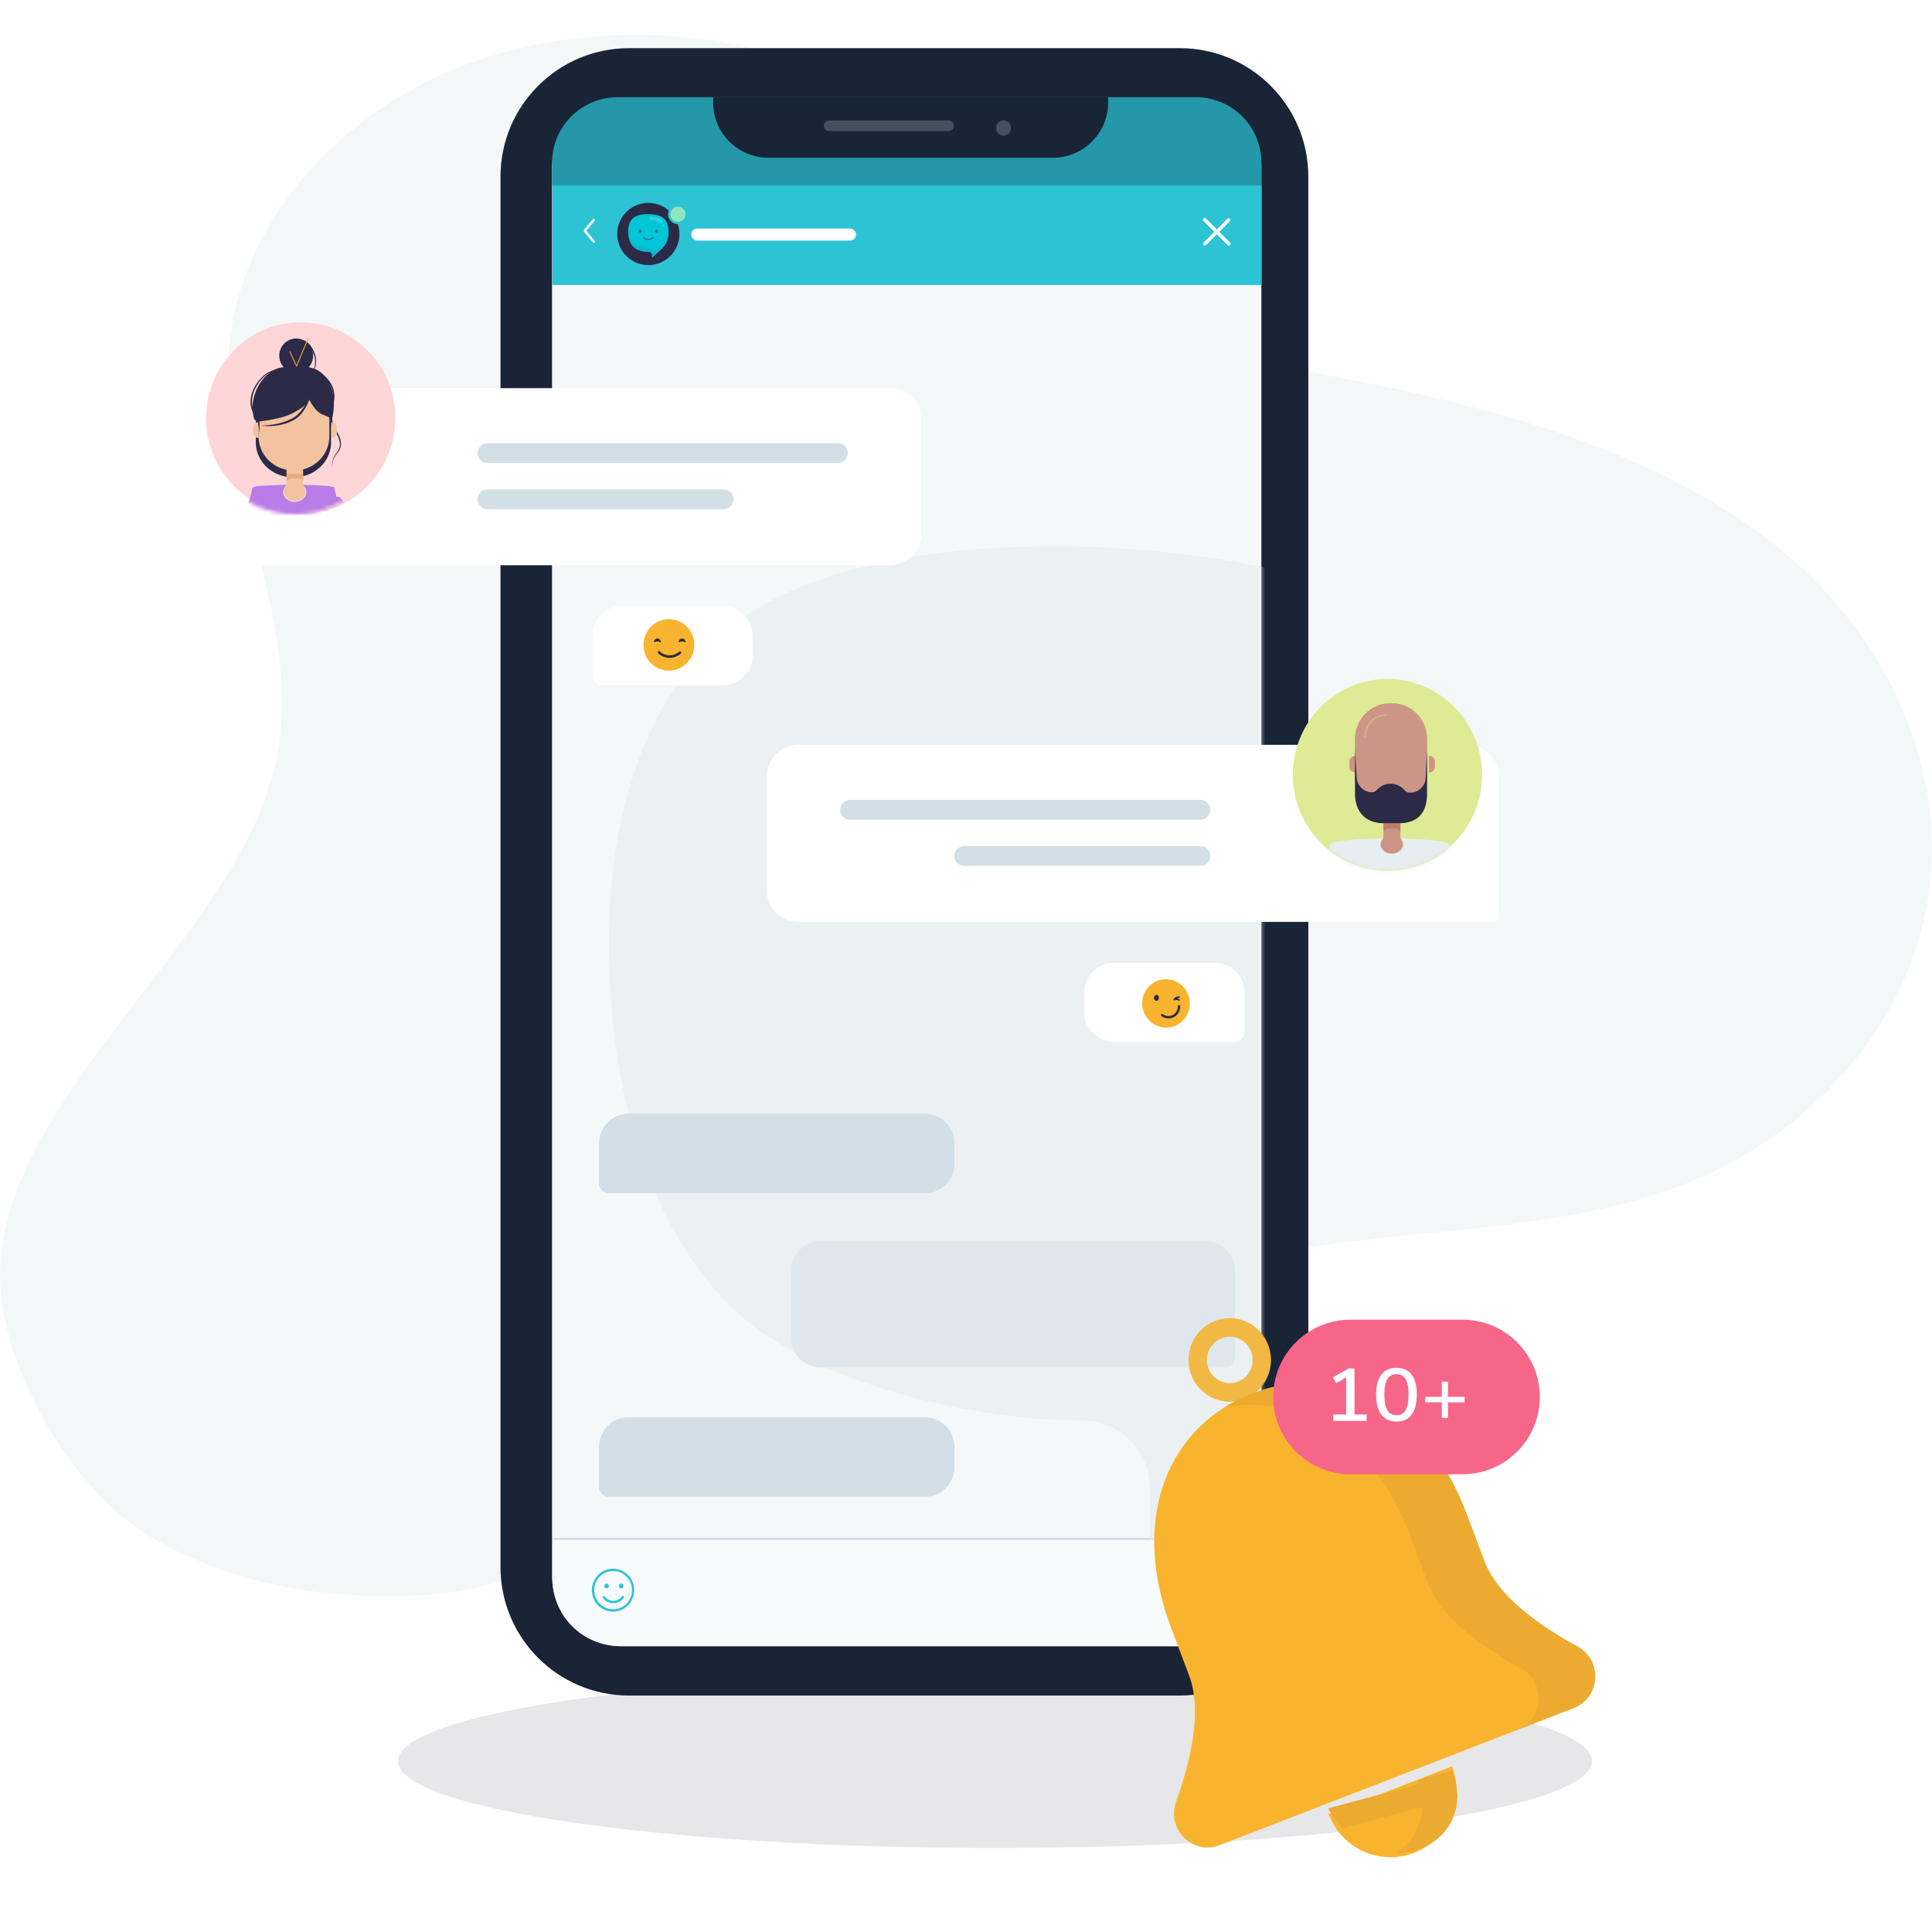 <svg width="500" height="500" fill="none" xmlns="http://www.w3.org/2000/svg"><path d="M462.021 143.172c-26.234-22.053-62.043-34.029-97.827-41.902a741.437 741.437 0 0 0-19.773-4.014c-23.23-4.369-44.65-13.966-62.017-27.787l-.338-.243c-18.709-14.974-34.719-32.706-56.308-44.813-15.318-8.468-32.839-13.626-51.037-15.025-18.199-1.4-36.524 1.003-53.381 6.997-33.422 12.439-58.281 40.58-61.81 71.432-4.256 36.963 20.058 73.858 11.65 110.269C60.802 243.076.627 283.677.004 329.527c-.285 22.605 17.308 55.421 39.183 68.366 21.875 12.946 49.796 17.246 76.16 14.357 40.22-4.41 75.251-44.107 111.839-59.082 39.304-16.136 81.325-26.969 124.554-32.11 29.27-3.462 59.682-4.411 86.331-15.438 33.734-13.938 57.217-43.776 61.265-75.49 4.048-31.713-10.639-64.573-37.314-86.958Z" fill="#B9CBD3" style="mix-blend-mode:luminosity" opacity=".16"/><g opacity=".1" filter="url(#message-notification__a)"><path d="M412 455.77c0 12.426-69.172 22.5-154.5 22.5S103 468.196 103 455.77c0-12.427 69.172-22.5 154.5-22.5S412 443.343 412 455.77Z" fill="#0A0F1A"/></g><path d="M129.529 45.728c0-18.369 14.892-33.26 33.261-33.26h142.544c18.37 0 33.261 14.891 33.261 33.26v359.819c0 18.37-14.891 33.261-33.261 33.261H162.79c-18.369 0-33.261-14.891-33.261-33.261V45.728Z" fill="#1A2437"/><path d="M142.866 43.43c0-10.02 8.123-18.142 18.142-18.142h147.293c10.019 0 18.142 8.122 18.142 18.142v364.492c0 10.019-8.123 18.142-18.142 18.142H161.008c-10.019 0-18.142-8.123-18.142-18.142V43.43Z" fill="#F5F8F9"/><path d="M332 408.667c0 9.573-7.825 17.333-17.479 17.333H160.479c-9.654 0-17.479-7.76-17.479-17.333V398h189v10.667Z" fill="#F8FBFB"/><path fill-rule="evenodd" clip-rule="evenodd" d="M326.636 398.566H143V398h183.636v.566Z" fill="#D2DFE6"/><path fill-rule="evenodd" clip-rule="evenodd" d="M158.659 405.981a5.422 5.422 0 0 0-3.042.936 5.528 5.528 0 0 0-2.017 2.492 5.622 5.622 0 0 0-.312 3.208 5.57 5.57 0 0 0 1.499 2.842 5.458 5.458 0 0 0 2.804 1.52 5.41 5.41 0 0 0 3.164-.316 5.493 5.493 0 0 0 2.458-2.045 5.606 5.606 0 0 0 .923-3.085 5.59 5.59 0 0 0-1.604-3.925 5.437 5.437 0 0 0-3.873-1.627Zm0 10.494a4.828 4.828 0 0 1-3.423-1.444 4.796 4.796 0 0 1-.883-1.207 5.01 5.01 0 0 1-.49-3.119 4.973 4.973 0 0 1 1.47-2.784 4.85 4.85 0 0 1 2.832-1.315 4.822 4.822 0 0 1 3.04.688 4.923 4.923 0 0 1 2.01 2.411 5.007 5.007 0 0 1 .163 3.153 4.954 4.954 0 0 1-1.752 2.611 4.846 4.846 0 0 1-2.953 1.006h-.014Z" fill="#2CC3D5"/><path fill-rule="evenodd" clip-rule="evenodd" d="M156.974 411.059a.598.598 0 0 0 .592-.717.603.603 0 0 0-.466-.478.586.586 0 0 0-.614.255.605.605 0 0 0 .071.761c.11.113.26.177.417.179Zm3.782 0a.597.597 0 0 0 .551-.373.612.612 0 0 0-.129-.658.598.598 0 0 0-.65-.131.605.605 0 0 0 .228 1.162Zm-2.334 3.222a2.838 2.838 0 0 1-2.054-1.284l-.493.326c.273.426.636.786 1.062 1.055.426.269.905.439 1.403.499.127.007.255.007.383 0 .57 0 1.13-.144 1.631-.419a3.436 3.436 0 0 0 1.237-1.156l-.499-.326a2.848 2.848 0 0 1-1.153 1.035 2.79 2.79 0 0 1-1.517.27Z" fill="#2CC3D5"/><g opacity=".7"><mask id="message-notification__b" style="mask-type:alpha" maskUnits="userSpaceOnUse" x="142" y="25" width="185" height="402"><path d="M142.867 43.43c0-10.02 8.123-18.142 18.142-18.142h147.293c10.019 0 18.142 8.122 18.142 18.142v364.492c0 10.019-8.123 18.142-18.142 18.142H161.009c-10.019 0-18.142-8.123-18.142-18.142V43.43Z" fill="#F5F8F9"/></mask><g mask="url(#message-notification__b)"><path d="M326.821 146.755a271.227 271.227 0 0 0-54.303-5.387c-32.729 0-60.06 5.841-77.153 16.479-34.566 21.616-38.464 67.007-37.702 92.146.784 26.003 6.72 62.212 30.265 86.987 18.885 19.888 61.539 30.617 92.162 30.662a17.157 17.157 0 0 1 6.67 1.295 17.339 17.339 0 0 1 5.67 3.792 17.64 17.64 0 0 1 3.803 5.709 17.82 17.82 0 0 1 1.353 6.752v11.887c0 .393.111.777.32 1.107.21.33.508.592.86.755a1.988 1.988 0 0 0 2.158-.316c9.88-8.728 20.364-18.184 30.714-27.889 2.531-2.273 5.13-4.796 7.728-7.206 12.411-11.365 25.248-23.343 34.141-36.163 10.395-14.956 17.138-33.594 20.162-55.392a191.892 191.892 0 0 0-2.24-61.62c-6.609-33.618-29.548-56.188-64.608-63.598Z" fill="#E7EEF1"/></g></g><path d="M142.881 42.137c0-9.379 7.603-16.982 16.982-16.982h149.613c9.379 0 16.982 7.603 16.982 16.982v5.879H142.881v-5.879Z" fill="#2498A8"/><path d="M184.562 25.155h102.227v1.374c0 7.894-6.399 14.294-14.293 14.294h-73.641c-7.894 0-14.293-6.4-14.293-14.294v-1.374Z" fill="#1A2437"/><path d="M326.5 48H143v25.754h183.5V48Z" fill="#2CC3D5"/><path d="m315.543 59.997 2.788-2.795a.446.446 0 0 0-.631-.626l-2.79 2.788-2.79-2.788a.444.444 0 0 0-.664-.039.444.444 0 0 0 .033.665l2.788 2.79-2.788 2.795a.442.442 0 0 0-.096.486.449.449 0 0 0 .583.243.438.438 0 0 0 .144-.098l2.79-2.79 2.79 2.79a.438.438 0 0 0 .562.056.445.445 0 0 0 .069-.687l-2.788-2.79Zm-161.899 2.805a.307.307 0 0 1-.236-.111l-2.154-2.567a.627.627 0 0 1 0-.806l2.154-2.567a.313.313 0 0 1 .48.402l-2.155 2.568 2.151 2.568a.318.318 0 0 1 .071.16.305.305 0 0 1-.027.173.309.309 0 0 1-.284.18Z" fill="#fff"/><path fill-rule="evenodd" clip-rule="evenodd" d="M167.795 68.608a8.052 8.052 0 0 0 7.89-9.622 8.055 8.055 0 0 0-6.323-6.322 8.051 8.051 0 0 0-9.622 7.889 8.072 8.072 0 0 0 8.055 8.055Z" fill="#2C2A46"/><path d="M170.018 55.665a12.098 12.098 0 0 0-2.385-.233c-1.438 0-2.638.252-3.389.713-1.518.935-1.689 2.9-1.655 3.988.034 1.126.295 2.693 1.329 3.765.829.861 2.702 1.326 4.047 1.328a.76.76 0 0 1 .709.467.772.772 0 0 1 .06.292v.515a.09.09 0 0 0 .051.08c.016.007.033.01.05.008a.088.088 0 0 0 .045-.021c.434-.378.895-.787 1.349-1.207.111-.099.225-.208.34-.312.545-.492 1.108-1.01 1.499-1.566.456-.647.753-1.454.885-2.397.114-.889.08-1.79-.098-2.668-.29-1.455-1.298-2.432-2.837-2.752Z" fill="#00C6D7"/><path opacity=".25" d="M172.944 60.574a4.279 4.279 0 0 1-.886 2.074c-.393.481-.954.925-1.499 1.355-.114.09-.228.18-.339.27-.455.364-.617.478-1.052.806a.091.091 0 0 1-.087.012.091.091 0 0 1-.036-.026.09.09 0 0 1-.02-.041l-.065-.416c0-.364-.576-.443-.998-.444-1.345 0-3.218-.403-4.048-1.147-1.036-.932-1.295-2.288-1.329-3.26v-.055.409c.034 1.125.295 2.693 1.329 3.765.83.86 2.703 1.325 4.048 1.327a.763.763 0 0 1 .768.76v.514a.09.09 0 0 0 .014.048.085.085 0 0 0 .038.033c.015.007.032.01.049.007a.09.09 0 0 0 .046-.02c.434-.379.894-.788 1.349-1.208.111-.099.225-.208.339-.312.545-.492 1.109-1.01 1.499-1.565.457-.648.753-1.454.886-2.398.054-.406.075-.816.065-1.225a6.067 6.067 0 0 1-.071.737Z" fill="#2D91AF"/><path opacity=".2" d="M168.209 56.774c.652.222 1.683.25 2.478.76.295.185.718.29.834.104.116-.185.093-.476-.306-.778-.458-.344-.906-.612-2.547-.787-.702-.077-.952.532-.459.7Zm3.486 1.897a.351.351 0 1 0 0-.702.351.351 0 0 0 0 .702Z" fill="#fff"/><path d="M165.675 60.22a.4.4 0 1 0 0-.8.4.4 0 0 0 0 .8Zm4.218 0a.4.4 0 1 0 0-.8.4.4 0 0 0 0 .8Zm-2.088 1.89c-.612 0-1.136-.212-1.302-.53a.147.147 0 0 1-.011-.106.142.142 0 0 1 .064-.086.146.146 0 0 1 .113-.012.144.144 0 0 1 .087.072c.095.181.493.373 1.041.373.549 0 .972-.199 1.05-.392a.148.148 0 1 1 .274.112c-.137.333-.684.57-1.316.57Z" fill="#167491"/><path d="M175.439 57.707a2.254 2.254 0 1 0 0-4.507 2.254 2.254 0 0 0 0 4.507Z" fill="#90E6BC"/><path fill-rule="evenodd" clip-rule="evenodd" d="M175.438 53.49a1.963 1.963 0 1 0 0 3.926 1.963 1.963 0 0 0 0-3.926Zm-2.543 1.963a2.543 2.543 0 1 1 5.086-.001 2.543 2.543 0 0 1-5.086.001Z" fill="#2CC3D5"/><rect x="178.891" y="59.142" width="42.658" height="3.121" rx="1.561" fill="#fff"/><path d="M245.468 31.164h-30.87a1.382 1.382 0 0 0 0 2.765h30.87a1.382 1.382 0 0 0 0-2.765Zm16.183 1.953c.002.39-.109.773-.322 1.098-.212.326-.515.58-.87.73a1.915 1.915 0 0 1-2.12-.423 1.981 1.981 0 0 1 .302-3.032 1.92 1.92 0 0 1 1.083-.326c.511 0 1.001.206 1.362.572.362.367.565.863.565 1.381Z" opacity=".2" fill="#F8FBFB"/><g filter="url(#message-notification__c)"><path d="M238.402 107.444a8.182 8.182 0 0 0-8.182-8.182H57.161a8.183 8.183 0 0 0-8.183 8.182v36.005c0 .903.733 1.636 1.637 1.636H230.22a8.182 8.182 0 0 0 8.182-8.183v-29.458Z" fill="#fff"/></g><path d="M53.33 108.225c0 13.708 10.963 24.821 24.486 24.821 13.522 0 24.485-11.113 24.485-24.821 0-13.708-10.963-24.82-24.485-24.82-13.523 0-24.486 11.112-24.486 24.82Z" fill="#FFD6D7"/><path fill-rule="evenodd" clip-rule="evenodd" d="M123.604 117.263a2.56 2.56 0 0 1 2.559-2.559h90.676a2.559 2.559 0 1 1 0 5.118h-90.676a2.56 2.56 0 0 1-2.559-2.559Zm0 11.965a2.56 2.56 0 0 1 2.559-2.559h61.207a2.56 2.56 0 0 1 0 5.118h-61.207a2.56 2.56 0 0 1-2.559-2.559Z" fill="#D2DFE6"/><mask id="message-notification__d" style="mask-type:alpha" maskUnits="userSpaceOnUse" x="51" y="83" width="50" height="51"><path d="M76.217 133.046c13.522 0 24.485-11.113 24.485-24.821 0-13.708-10.963-24.82-24.485-24.82-13.523 0-24.486 11.112-24.486 24.82s10.963 24.821 24.486 24.821Z" fill="#FF5A60"/></mask><g mask="url(#message-notification__d)"><path fill-rule="evenodd" clip-rule="evenodd" d="M66.807 128.652a.83.83 0 0 1-.135 1.164h-.001l-.015.012-.075.066a5.69 5.69 0 0 0-.311.302c-.27.28-.658.721-1.095 1.343-.874 1.242-1.953 3.213-2.71 6.08a.83.83 0 1 1-1.605-.424c.81-3.066 1.976-5.216 2.957-6.611.49-.697.933-1.204 1.26-1.542a8.36 8.36 0 0 1 .51-.484l.035-.029.012-.009.004-.003.001-.002h.001l.515.651-.514-.652a.83.83 0 0 1 1.166.138Zm-.135 1.163Zm20.164-1.007a.83.83 0 0 1 1.173-.031l-.572.602.572-.602.001.001.001.002.004.003.01.009.031.031.109.112c.092.096.22.235.377.418.314.365.74.903 1.207 1.609a20.11 20.11 0 0 1 2.708 6.241.83.83 0 1 1-1.611.399 18.449 18.449 0 0 0-2.482-5.725 14.438 14.438 0 0 0-1.08-1.442 9.165 9.165 0 0 0-.319-.353l-.08-.082-.018-.017-.002-.002a.83.83 0 0 1-.03-1.173Zm.029 1.172Z" fill="#B97CE8"/><path d="M64.88 128.358s-2.67 10.399-3.247 11.165l-.293.367a3.49 3.49 0 0 0 1.092-.079l.78-.972 2.04-7.063-.373-3.418Zm23.248 1.292s2.41 9.016 2.999 9.781l.343.529a3.415 3.415 0 0 1-1.054-.241l-.778-.972-2.042-7.062.532-2.035Z" fill="#2498A8"/><path d="M89.927 140.664c-.992-4.314-3.414-14.409-3.414-14.409 0-.494-2.965-.669-9.62-.802v-.034l-.965.014-.967-.014v.034c-6.652.133-9.62.308-9.62.802 0 0-2.422 10.103-3.414 14.409-.953 4.156 1.867 7.825 4.545 7.825h18.91c2.678 0 5.501-3.669 4.545-7.825Z" fill="#B97CE8"/><path d="M80.188 89.217c-.4-.512-.968-.718-1.44-1.163l-.154.035c.463.424.894.882 1.29 1.37.195.252.396.48.557.763.175.26.333.531.474.811.58 1.12.775 2.404.557 3.65a8.086 8.086 0 0 1-1.672 3.39 7.878 7.878 0 0 0 1.884-3.342c.266-1.3.1-2.653-.47-3.848a8.777 8.777 0 0 0-1.026-1.666ZM74.477 96.6a2.669 2.669 0 0 0-.922-.642 2.615 2.615 0 0 0-1.097-.2 5.698 5.698 0 0 0-2.19.464c-.687.297-1.32.71-1.872 1.223a9.965 9.965 0 0 0-1.493 1.691 10.282 10.282 0 0 0-1.102 1.989 7.635 7.635 0 0 0-.552 2.189 6.073 6.073 0 0 0 1.164 4.233c.218.301.46.578.71.894.242.311.462.639.66.981.386.695.653 1.454.787 2.242.277 1.577.013 3.156-.073 4.676-.069.752.041 1.51.32 2.208.162.335.379.639.641.898.27.258.57.482.892.666.678.37 1.277.876 1.76 1.489.23.309.425.644.58.998.149.361.277.729.385 1.105a6.434 6.434 0 0 0-1.05-2.034 5.58 5.58 0 0 0-1.771-1.377 4.695 4.695 0 0 1-.962-.668 3.46 3.46 0 0 1-.713-.952 5.063 5.063 0 0 1-.403-2.336c.012-.789.097-1.558.132-2.326.05-.762.015-1.528-.107-2.281a6.65 6.65 0 0 0-.759-2.106c-.19-.323-.4-.633-.632-.926-.23-.285-.496-.582-.728-.903a6.673 6.673 0 0 1-1.017-2.135 6.386 6.386 0 0 1-.18-2.378 7.868 7.868 0 0 1 .597-2.291c.306-.729.7-1.416 1.172-2.044.46-.63.988-1.204 1.576-1.709a6.584 6.584 0 0 1 1.97-1.21 5.814 5.814 0 0 1 2.254-.374 3.22 3.22 0 0 1 1.117.255c.355.146.667.384.906.69Z" fill="#2C2A46"/><path d="M74.338 97.12c.134-.36.34-.684.605-.955a2.66 2.66 0 0 1 .935-.618 5.728 5.728 0 0 1 2.2-.442c.748 0 1.49.13 2.196.383a9.806 9.806 0 0 1 2.027.963c.642.395 1.238.862 1.779 1.392a7.51 7.51 0 0 1 1.35 1.794 6.058 6.058 0 0 1 .549 4.351c-.086.363-.202.714-.312 1.104-.104.381-.182.77-.232 1.163a7.045 7.045 0 0 0 .133 2.372c.35 1.56 1.199 2.906 1.861 4.27a4.74 4.74 0 0 1 .551 2.156c-.02.372-.103.737-.246 1.079-.15.344-.34.668-.567.965a5.835 5.835 0 0 0-1.053 2.066c-.094.375-.145.76-.153 1.148.001.39.024.78.069 1.167a6.471 6.471 0 0 1 .189-2.285 5.659 5.659 0 0 1 1.106-1.967c.25-.304.462-.638.631-.995.163-.365.262-.757.293-1.158a5.028 5.028 0 0 0-.524-2.306c-.315-.721-.688-1.394-1.015-2.087-.34-.68-.6-1.398-.776-2.138a6.657 6.657 0 0 1-.108-2.237c.05-.372.127-.74.228-1.101.102-.353.235-.731.326-1.119.18-.774.22-1.575.12-2.365a6.317 6.317 0 0 0-.747-2.257 7.729 7.729 0 0 0-1.43-1.87 9.366 9.366 0 0 0-1.865-1.414 9.947 9.947 0 0 0-2.11-.947 6.53 6.53 0 0 0-2.282-.333 5.854 5.854 0 0 0-2.224.55 3.274 3.274 0 0 0-.932.677 2.259 2.259 0 0 0-.572.993Z" fill="#2C2A46"/><path d="M85.672 104.915v9.582c0 4.305-3.193 7.901-7.452 8.781-.669.136-1.35.204-2.032.203h-.496a9.982 9.982 0 0 1-2.032-.206c-4.259-.883-7.45-4.476-7.45-8.778v-9.582c0-4.961 4.245-8.984 9.476-8.984h.505c5.24 0 9.481 4.023 9.481 8.984Z" fill="#2C2A46"/><path d="M76.284 129.822c1.61 0 2.917-1.091 2.917-2.437 0-1.345-1.306-2.436-2.917-2.436-1.612 0-2.918 1.091-2.918 2.436 0 1.346 1.306 2.437 2.918 2.437Z" fill="#F3C29F"/><path fill-rule="evenodd" clip-rule="evenodd" d="M76.284 125.008c-1.59 0-2.858 1.074-2.858 2.377 0 1.303 1.269 2.377 2.858 2.377 1.589 0 2.857-1.074 2.857-2.377 0-1.303-1.268-2.377-2.857-2.377Zm-2.977 2.377c0-1.388 1.343-2.496 2.977-2.496 1.633 0 2.977 1.108 2.977 2.496s-1.343 2.496-2.977 2.496-2.977-1.108-2.977-2.496Z" fill="#fff"/><path d="M76.543 121.568h-.473a8.68 8.68 0 0 1-1.907-.209v5.591a1.975 1.975 0 0 0 .562 1.38 1.9 1.9 0 0 0 1.36.571h.444a1.9 1.9 0 0 0 1.36-.571 1.966 1.966 0 0 0 .562-1.38v-5.594a8.806 8.806 0 0 1-1.907.212Z" fill="#F3C29F"/><path d="M74.169 122.927v1.61s.462-.797 2.145-.806c1.684-.009 2.143.883 2.143.883v-1.934l-4.288-.079v.326Z" fill="#E8AA7D"/><path d="M85.235 103.519v9.393c0 4.217-3.002 7.743-7.014 8.605a9.06 9.06 0 0 1-1.907.2h-.473a8.802 8.802 0 0 1-1.908-.203c-4.009-.859-7.013-4.387-7.013-8.602v-9.393c0-4.864 3.994-8.808 8.92-8.808h.474c4.929 0 8.92 3.947 8.92 8.808Zm-18.358 5.718v4.137a1.378 1.378 0 0 1-.968-.421 1.417 1.417 0 0 1-.397-.988v-1.319c0-.369.143-.724.398-.987.255-.264.603-.415.967-.422Zm20.32 1.409v1.319c.001.369-.142.724-.397.988a1.378 1.378 0 0 1-.968.421v-4.137c.365.007.712.158.967.422.255.263.398.618.398.987Z" fill="#F3C29F"/><path d="M85.61 106.391s.17 2.964 0 4.102c-.169 1.139.676-4.102.676-4.102h-.676Zm-18.374 1.663s-.154 2.963 0 4.12c.155 1.156-.675-4.12-.675-4.12h.675Zm5.076-15.425c-.12-.92.049-1.855.48-2.673a4.409 4.409 0 0 1 1.927-1.888 4.32 4.32 0 0 1 2.65-.398 4.36 4.36 0 0 1 2.383 1.241 4.463 4.463 0 0 1 1.225 2.416c.15.916.012 1.855-.393 2.687a4.414 4.414 0 0 1-1.863 1.953 4.33 4.33 0 0 1-2.636.487 4.358 4.358 0 0 1-2.528-1.263 4.464 4.464 0 0 1-1.245-2.562Z" fill="#2C2A46"/><path fill-rule="evenodd" clip-rule="evenodd" d="M79.783 87.504a.12.12 0 0 1 .063.156l-2.993 7.13a.12.12 0 0 1-.218.004l-1.69-3.684a.12.12 0 1 1 .217-.1l1.577 3.437 2.887-6.88a.12.12 0 0 1 .157-.063Z" fill="#F99B45"/><path d="M67.112 109.069a1.333 1.333 0 0 1-.977-.272 1.372 1.372 0 0 1-.515-.884c-.096-.654-.198-1.41-.23-1.884-.35-5.061 3.684-10.97 8.19-10.97h6.25c5.39.683 7.452 7.233 6.253 12.418a.735.735 0 0 1-.705.563.732.732 0 0 1-.311-.071 55.993 55.993 0 0 0-1.667-.736c-2.055-.883-3.425-3.961-3.425-3.961s0 1.663-4.877 3.961c-2.189 1.033-5.998 1.598-7.986 1.836Z" fill="#2C2A46"/><path d="M80.756 100.594a13.261 13.261 0 0 1-.508 2.22 13.435 13.435 0 0 1-.858 2.125c-.34.693-.756 1.344-1.24 1.943a9.091 9.091 0 0 1-.789.848c-.147.127-.298.251-.448.375-.076.063-.148.128-.229.184l-.245.158a11.924 11.924 0 0 1-4.272 1.585c-.743.134-1.495.213-2.249.234a12.98 12.98 0 0 1-2.246-.115 21.64 21.64 0 0 0 4.403-.565c.713-.165 1.414-.38 2.098-.642.173-.062.337-.138.507-.211.17-.074.338-.139.496-.226l.488-.249c.16-.088.301-.192.454-.283l.229-.141c.072-.051.14-.11.209-.166l.43-.359c.253-.26.52-.503.749-.788.475-.562.895-1.169 1.254-1.814a16.87 16.87 0 0 0 .992-2.003 22.05 22.05 0 0 0 .775-2.11Z" fill="#2C2A46"/></g><g filter="url(#message-notification__e)"><path d="M198.437 199.746a8.182 8.182 0 0 1 8.182-8.182h173.059a8.182 8.182 0 0 1 8.182 8.182v36.004c0 .904-.732 1.637-1.636 1.637H206.619a8.183 8.183 0 0 1-8.182-8.183v-29.458Z" fill="#fff"/></g><path fill-rule="evenodd" clip-rule="evenodd" d="M313.233 209.565a2.558 2.558 0 0 0-2.559-2.559h-90.675a2.558 2.558 0 1 0 0 5.118h90.675a2.559 2.559 0 0 0 2.559-2.559Zm0 11.965a2.559 2.559 0 0 0-2.559-2.559h-61.206a2.56 2.56 0 0 0 0 5.118h61.206a2.559 2.559 0 0 0 2.559-2.559Z" fill="#D2DFE6"/><path d="M383.556 200.527c0 13.708-10.962 24.821-24.485 24.821s-24.485-11.113-24.485-24.821c0-13.708 10.962-24.821 24.485-24.821s24.485 11.113 24.485 24.821Z" fill="#DFEA95"/><mask id="message-notification__f" style="mask-type:alpha" maskUnits="userSpaceOnUse" x="334" y="175" width="50" height="51"><path d="M359.071 225.348c13.523 0 24.485-11.113 24.485-24.821 0-13.708-10.962-24.821-24.485-24.821s-24.485 11.113-24.485 24.821c0 13.708 10.962 24.821 24.485 24.821Z" fill="#FF5A60"/></mask><g mask="url(#message-notification__f)"><path d="M359.645 216.973c-8.552 0-15.483.752-15.483 1.678v43.42c0 .927 6.931 1.676 15.483 1.676s15.486-.749 15.486-1.676v-43.42c0-.926-6.934-1.678-15.486-1.678Z" fill="#E7EEF1"/><path d="M371.172 197.081v1.343c.001.376-.145.738-.405 1.007a1.41 1.41 0 0 1-.986.429v-4.215c.371.007.725.161.985.43s.406.63.406 1.006Z" fill="#CB8591"/><path fill-rule="evenodd" clip-rule="evenodd" d="m346.622 223.274-.004.007-.013.03-.058.129c-.051.115-.127.292-.226.526-.197.47-.482 1.175-.829 2.104-.695 1.858-1.638 4.611-2.62 8.167a1.15 1.15 0 0 1-2.215-.612c1.002-3.626 1.966-6.443 2.683-8.359a57.558 57.558 0 0 1 1.105-2.754l.066-.147.018-.039.005-.011.002-.005 1.043.482-1.043-.482a1.15 1.15 0 0 1 2.086.964Zm27.066-1.503a1.148 1.148 0 0 1 1.572.408l-.99.582.99-.582.002.003.002.003.007.012.022.038.077.139c.066.121.16.297.278.529.236.463.568 1.15.961 2.062.786 1.825 1.82 4.55 2.831 8.194a1.148 1.148 0 1 1-2.214.614c-.982-3.539-1.98-6.166-2.727-7.898a33.725 33.725 0 0 0-.898-1.93 18.13 18.13 0 0 0-.306-.575l-.014-.024-.002-.003s.001 0 0 0v-.001m0 0v.001Zm.409-1.571a1.149 1.149 0 0 0-.409 1.572Z" fill="#E7EEF1"/><path d="M360.203 220.987c1.642 0 2.972-1.111 2.972-2.482 0-1.371-1.33-2.482-2.972-2.482-1.641 0-2.972 1.111-2.972 2.482 0 1.371 1.331 2.482 2.972 2.482Z" fill="#CB9685"/><path fill-rule="evenodd" clip-rule="evenodd" d="M360.203 220.911c1.613 0 2.896-1.09 2.896-2.406s-1.283-2.405-2.896-2.405c-1.612 0-2.895 1.089-2.895 2.405 0 1.316 1.283 2.406 2.895 2.406Zm2.972-2.406c0 1.371-1.33 2.482-2.972 2.482-1.641 0-2.972-1.111-2.972-2.482 0-1.371 1.331-2.482 2.972-2.482 1.642 0 2.972 1.111 2.972 2.482Z" fill="#CB9685"/><path fill-rule="evenodd" clip-rule="evenodd" d="M360.203 220.911c1.613 0 2.896-1.09 2.896-2.406s-1.283-2.405-2.896-2.405c-1.612 0-2.895 1.089-2.895 2.405 0 1.316 1.283 2.406 2.895 2.406Zm2.972-2.406c0 1.371-1.33 2.482-2.972 2.482-1.641 0-2.972-1.111-2.972-2.482 0-1.371 1.331-2.482 2.972-2.482 1.642 0 2.972 1.111 2.972 2.482Z" fill="#fff"/><path d="M369.327 191.228v9.826a9.3 9.3 0 0 1-.687 3.527 9.194 9.194 0 0 1-1.97 2.991 9.047 9.047 0 0 1-2.95 1.996 8.967 8.967 0 0 1-3.479.697h-.468a8.874 8.874 0 0 1-1.942-.212 9.071 9.071 0 0 1-5.134-3.222 9.287 9.287 0 0 1-2.01-5.771v-9.832c0-2.443.957-4.786 2.661-6.514a9.022 9.022 0 0 1 6.425-2.698h.482a9.025 9.025 0 0 1 6.416 2.703 9.276 9.276 0 0 1 2.656 6.509Z" fill="#CB9685"/><path fill-rule="evenodd" clip-rule="evenodd" d="M369.251 201.054v-9.826a9.203 9.203 0 0 0-2.634-6.455 8.948 8.948 0 0 0-6.362-2.68h-.482a8.945 8.945 0 0 0-6.37 2.675 9.2 9.2 0 0 0-2.64 6.46v9.832a9.212 9.212 0 0 0 1.994 5.723 8.996 8.996 0 0 0 5.09 3.195 8.797 8.797 0 0 0 1.926.211h.468a8.896 8.896 0 0 0 3.45-.691 8.992 8.992 0 0 0 2.925-1.98 9.126 9.126 0 0 0 1.953-2.966 9.23 9.23 0 0 0 .682-3.498Zm.076 0v-9.826a9.276 9.276 0 0 0-2.656-6.509 9.025 9.025 0 0 0-6.416-2.703h-.482c-2.41 0-4.721.97-6.425 2.698a9.278 9.278 0 0 0-2.661 6.514v9.832a9.287 9.287 0 0 0 2.01 5.771 9.071 9.071 0 0 0 5.134 3.222 8.874 8.874 0 0 0 1.942.212h.468a8.967 8.967 0 0 0 3.479-.697 9.047 9.047 0 0 0 2.95-1.996 9.194 9.194 0 0 0 1.97-2.991 9.3 9.3 0 0 0 .687-3.527Z" fill="#CB9685"/><path d="M350.626 195.645v4.215a1.409 1.409 0 0 1-.986-.43 1.445 1.445 0 0 1-.405-1.006v-1.343c0-.376.146-.738.406-1.006.26-.269.614-.423.985-.43Z" fill="#CB9685"/><path fill-rule="evenodd" clip-rule="evenodd" d="m350.55 195.648.076-.003v4.215l-.076-.004a1.404 1.404 0 0 1-.91-.426 1.445 1.445 0 0 1-.405-1.006m1.315 1.355v-4.054a1.333 1.333 0 0 0-.854.403 1.37 1.37 0 0 0-.384.953v1.343c-.001.356.137.699.383.953.228.235.532.378.855.402Z" fill="#CB9685"/><path d="M371.323 197.081v1.343a1.44 1.44 0 0 1-.404 1.006 1.41 1.41 0 0 1-.986.43v-4.215c.371.007.725.161.985.43.26.268.405.63.405 1.006Z" fill="#CB9685"/><path fill-rule="evenodd" clip-rule="evenodd" d="M371.247 198.424v-1.343h.076v1.343a1.44 1.44 0 0 1-.404 1.006 1.406 1.406 0 0 1-.91.426l-.076.004v-4.215l.076.003c.343.026.667.177.909.427.26.268.405.63.405 1.006h-.076a1.37 1.37 0 0 0-.384-.953 1.335 1.335 0 0 0-.854-.403v4.054a1.33 1.33 0 0 0 .855-.402c.246-.254.384-.597.383-.953Z" fill="#CB9685"/><path opacity=".2" fill-rule="evenodd" clip-rule="evenodd" d="M358.762 185.276a5.191 5.191 0 0 0-3.695 1.552 5.338 5.338 0 0 0-1.531 3.749.23.23 0 0 1-.46 0c0-1.527.598-2.992 1.664-4.072a5.648 5.648 0 0 1 4.022-1.688.23.23 0 1 1 0 .459Z" fill="#fff"/><path d="M360.473 211.512h-.468a8.83 8.83 0 0 1-1.943-.213v5.696a2 2 0 0 0 .572 1.392c.363.37.856.579 1.371.583h.453a1.936 1.936 0 0 0 1.385-.582 1.986 1.986 0 0 0 .572-1.405v-5.681a8.996 8.996 0 0 1-1.942.21Z" fill="#CB9685"/><path fill-rule="evenodd" clip-rule="evenodd" d="M362.339 216.983v-5.586a9.148 9.148 0 0 1-1.866.192c-.001 0 0 0 0 0m-.468 0v-.077h.468a9.003 9.003 0 0 0 1.866-.193m.076-.017v5.681a2.001 2.001 0 0 1-.572 1.405 1.936 1.936 0 0 1-1.385.582h-.453a1.941 1.941 0 0 1-1.371-.583 2 2 0 0 1-.572-1.392v-5.696l.077.017a8.872 8.872 0 0 0 1.866.196v.077m-1.866-.195c.614.13 1.239.196 1.866.195Zm0 0v5.6c.002.503.2.984.549 1.339.35.355.823.557 1.318.56h.452a1.856 1.856 0 0 0 1.33-.559 1.927 1.927 0 0 0 .551-1.351" fill="#CB9685"/><path d="M358.054 213.507v1.64s.47-.813 2.182-.822c1.712-.009 2.185.9 2.185.9v-1.97l-4.367-.081v.333Z" fill="#BF7D68"/><path d="M368.972 201.301a4.048 4.048 0 0 1-1.244 2.734 3.939 3.939 0 0 1-2.766 1.097h-.183a1.686 1.686 0 0 1-1.254-.599 4.807 4.807 0 0 0-1.617-1.242 4.74 4.74 0 0 0-3.965-.041 4.791 4.791 0 0 0-1.642 1.208 1.68 1.68 0 0 1-1.26.578 3.953 3.953 0 0 1-2.702-1.11 4.059 4.059 0 0 1-1.23-2.679l-.438-7.23v11.292c0 4.283 2.227 7.758 7.65 7.758h3.587c5.701 0 7.419-3.475 7.419-7.758v-11.292l-.355 7.284Z" fill="#2C2A46"/></g><g filter="url(#message-notification__g)"><path d="M280.637 256.273a7.638 7.638 0 0 1 7.637-7.638h26.162a7.638 7.638 0 0 1 7.637 7.638v10.365a2.455 2.455 0 0 1-2.455 2.454h-31.344a7.637 7.637 0 0 1-7.637-7.637v-5.182Z" fill="#fff"/></g><path d="M307.733 261.275c.853-3.346-1.127-6.775-4.423-7.659-3.297-.883-6.66 1.113-7.513 4.46-.853 3.346 1.127 6.774 4.423 7.658 3.296.883 6.66-1.113 7.513-4.459Z" fill="#F9B42F"/><path d="M299.925 258.234c0 .423-.285.767-.635.767-.35 0-.634-.344-.634-.767 0-.424.286-.768.634-.768.348 0 .635.344.635.768Zm5.222.79a.199.199 0 0 1-.143-.053c-.414-.386-1.023-.084-1.031-.08a.2.2 0 0 1-.234-.047.215.215 0 0 1-.052-.117.21.21 0 0 1 .028-.125 1.62 1.62 0 0 1 .628-.565c.254-.129.538-.187.822-.169a.184.184 0 0 1 .076.021.195.195 0 0 1 .101.118.205.205 0 0 1-.127.258.189.189 0 0 1-.078.01 1.18 1.18 0 0 0-.55.099c.257.017.501.123.69.3a.213.213 0 0 1 .065.143.191.191 0 0 1-.013.078.183.183 0 0 1-.106.113.182.182 0 0 1-.076.016Zm-2.74 4.541a3.006 3.006 0 0 1-1.854-.644.312.312 0 0 1-.043-.42.304.304 0 0 1 .194-.115.298.298 0 0 1 .218.051 2.404 2.404 0 0 0 3.564-.691c.235-.4.352-.859.34-1.323a.306.306 0 0 1 .293-.316.295.295 0 0 1 .216.083.31.31 0 0 1 .096.214 3.096 3.096 0 0 1-.823 2.194 3.01 3.01 0 0 1-2.11.965l-.091.002Z" fill="#2C2A46"/><g filter="url(#message-notification__h)"><path d="M194.761 163.971a7.637 7.637 0 0 0-7.637-7.637h-26.162a7.638 7.638 0 0 0-7.638 7.637v10.365a2.455 2.455 0 0 0 2.455 2.455h31.345a7.638 7.638 0 0 0 7.637-7.638v-5.182Z" fill="#fff"/></g><path d="M174.135 173.489c3.586-.588 6.033-4.013 5.465-7.651-.567-3.637-3.934-6.108-7.52-5.52-3.586.588-6.033 4.013-5.465 7.651.567 3.637 3.934 6.108 7.52 5.52Z" fill="#F9B42F"/><path d="M177.251 166.215a.106.106 0 0 0 .05.012.096.096 0 0 0 .049-.014.1.1 0 0 0 .053-.086.887.887 0 0 0-.255-.623.864.864 0 0 0-1.229 0 .887.887 0 0 0-.255.623.12.12 0 0 0 .015.053c.01.016.024.029.04.037a.097.097 0 0 0 .053.013.108.108 0 0 0 .052-.015 1.333 1.333 0 0 1 1.421 0h.006Zm-6.405 0a.113.113 0 0 0 .051.012.096.096 0 0 0 .049-.014.092.092 0 0 0 .037-.036.098.098 0 0 0 .015-.05.886.886 0 0 0-.254-.623.864.864 0 0 0-1.23 0 .886.886 0 0 0-.254.623.108.108 0 0 0 .015.05.098.098 0 0 0 .037.036.097.097 0 0 0 .05.014.111.111 0 0 0 .05-.012 1.337 1.337 0 0 1 1.422 0h.012Zm2.455 4.036a4.397 4.397 0 0 1-2.992-1.184.33.33 0 0 1 .212-.551.323.323 0 0 1 .226.073 3.735 3.735 0 0 0 2.505 1.008 3.732 3.732 0 0 0 2.528-.948.313.313 0 0 1 .354-.048.33.33 0 0 1 .18.312.326.326 0 0 1-.033.123.314.314 0 0 1-.075.101 4.344 4.344 0 0 1-2.905 1.114Z" fill="#2C2A46"/><path d="M247.016 295.909a7.672 7.672 0 0 0-7.672-7.672h-76.653a7.672 7.672 0 0 0-7.672 7.672v10.352a2.557 2.557 0 0 0 2.557 2.557h81.768a7.672 7.672 0 0 0 7.672-7.672v-5.237Zm0 78.546a7.672 7.672 0 0 0-7.672-7.672h-76.653a7.672 7.672 0 0 0-7.672 7.672v10.352a2.557 2.557 0 0 0 2.557 2.557h81.768a7.672 7.672 0 0 0 7.672-7.672v-5.237Z" fill="#D2DFE6"/><path d="M204.782 328.8a7.672 7.672 0 0 1 7.672-7.672h99.494a7.672 7.672 0 0 1 7.672 7.672v22.572a2.558 2.558 0 0 1-2.558 2.558H212.454a7.672 7.672 0 0 1-7.672-7.672V328.8Z" fill="#DEE8EC"/><path d="M317.585 362.749a10.45 10.45 0 0 0 4.488-.687c2.66-1.03 4.764-3.049 5.924-5.685a10.882 10.882 0 0 0 .218-8.273c-1.019-2.698-3.014-4.835-5.616-6.015a10.46 10.46 0 0 0-8.159-.233c-5.491 2.126-8.247 8.387-6.142 13.958a10.714 10.714 0 0 0 9.287 6.935Zm1.05-16.77a5.934 5.934 0 0 1 5.138 3.844 6.033 6.033 0 0 1-.121 4.583 5.892 5.892 0 0 1-3.281 3.148c-3.041 1.178-6.465-.375-7.63-3.46-1.166-3.086.36-6.554 3.402-7.731a5.82 5.82 0 0 1 2.492-.384Zm-8.116 8.975h-.003.003Z" fill="#F2B844"/><path d="M343.865 469.499a17.4 17.4 0 0 0 3.358 5.519c4.606 5.093 11.976 7.108 18.723 4.496 6.747-2.612 10.909-9.09 10.982-15.994a17.544 17.544 0 0 0-1.137-6.38l-31.926 12.359Z" fill="#F9B42F"/><path d="M343.751 467.971a17.955 17.955 0 0 0 3.595 5.198l29.803-7.904c-.048-1.891-.49-3.851-1.365-5.789l-32.033 8.495Z" fill="#EBAB30"/><path d="m366.633 460.774 9.1-2.507c3.844 8.869-.435 18.098-9.556 20.611a17.95 17.95 0 0 1-4.82.631c6.075-3.825 8.454-11.401 5.276-18.735Z" fill="#EBAB30"/><path d="M323.991 360.647c21.112-8.172 44.501 1.813 55.595 31.179l4.612 12.208c3.419 9.05 14.189 16.696 24.052 22.061 6.556 3.565 5.981 13.269-.962 15.956l-45.841 17.745-45.842 17.745c-6.942 2.687-13.767-4.153-11.234-11.236 3.81-10.658 6.793-23.627 3.373-32.677l-4.611-12.208c-11.094-29.366-.254-52.601 20.858-60.773Z" fill="#F9B42F"/><path opacity=".3" d="M393.59 431.769c-9.863-5.364-20.633-13.01-24.052-22.06l-4.612-12.208c-9.776-25.879-29.101-36.703-48.001-33.318a41.306 41.306 0 0 1 7.066-3.536c21.112-8.173 44.501 1.812 55.595 31.179l4.612 12.208c3.419 9.05 14.189 16.695 24.052 22.06 6.556 3.566 5.981 13.27-.962 15.957l-14.66 5.675c6.943-2.687 7.517-12.391.962-15.957Z" fill="#CB9733"/><path d="M329.5 361.532c0-11.046 8.954-20 20-20h29c11.046 0 20 8.954 20 20s-8.954 20-20 20h-29c-11.046 0-20-8.954-20-20Z" fill="#F66689"/><path d="M345.048 367.736v-1.676h3.344v-9.591l-2.613 1.503-.878-1.483 4.118-2.331h1.526v11.902h3.135v1.676h-8.632Zm16.357.173c-1.714 0-3.024-.597-3.929-1.791-.892-1.207-1.338-2.934-1.338-5.181 0-2.285.446-4.012 1.338-5.18.905-1.181 2.215-1.772 3.929-1.772 1.728 0 3.037.591 3.929 1.772.892 1.168 1.338 2.889 1.338 5.161 0 2.26-.453 3.993-1.359 5.2-.891 1.194-2.194 1.791-3.908 1.791Zm0-1.656c1.059 0 1.846-.43 2.362-1.29.515-.861.773-2.209.773-4.045 0-1.836-.258-3.171-.773-4.006-.502-.847-1.289-1.271-2.362-1.271-1.059 0-1.846.424-2.362 1.271-.515.848-.773 2.183-.773 4.006 0 1.836.258 3.184.773 4.045.516.86 1.303 1.29 2.362 1.29Zm11.738.712v-4.044h-4.306v-1.425h4.306v-3.929h1.588v3.929h4.306v1.425h-4.306v4.044h-1.588Z" fill="#fff"/><defs><filter id="message-notification__a" x="87" y="417.27" width="341" height="77" filterUnits="userSpaceOnUse" color-interpolation-filters="sRGB"><feFlood flood-opacity="0" result="BackgroundImageFix"/><feBlend in="SourceGraphic" in2="BackgroundImageFix" result="shape"/><feGaussianBlur stdDeviation="8" result="effect1_foregroundBlur_10272_1648"/></filter><filter id="message-notification__c" x="41.809" y="93.287" width="203.763" height="60.163" filterUnits="userSpaceOnUse" color-interpolation-filters="sRGB"><feFlood flood-opacity="0" result="BackgroundImageFix"/><feColorMatrix in="SourceAlpha" values="0 0 0 0 0 0 0 0 0 0 0 0 0 0 0 0 0 0 127 0" result="hardAlpha"/><feOffset dy="1.195"/><feGaussianBlur stdDeviation="3.585"/><feColorMatrix values="0 0 0 0 0.375 0 0 0 0 0.482 0 0 0 0 0.602 0 0 0 0.15 0"/><feBlend in2="BackgroundImageFix" result="effect1_dropShadow_10272_1648"/><feBlend in="SourceGraphic" in2="effect1_dropShadow_10272_1648" result="shape"/></filter><filter id="message-notification__e" x="191.267" y="185.589" width="203.763" height="60.163" filterUnits="userSpaceOnUse" color-interpolation-filters="sRGB"><feFlood flood-opacity="0" result="BackgroundImageFix"/><feColorMatrix in="SourceAlpha" values="0 0 0 0 0 0 0 0 0 0 0 0 0 0 0 0 0 0 127 0" result="hardAlpha"/><feOffset dy="1.195"/><feGaussianBlur stdDeviation="3.585"/><feColorMatrix values="0 0 0 0 0.375 0 0 0 0 0.482 0 0 0 0 0.602 0 0 0 0.15 0"/><feBlend in2="BackgroundImageFix" result="effect1_dropShadow_10272_1648"/><feBlend in="SourceGraphic" in2="effect1_dropShadow_10272_1648" result="shape"/></filter><filter id="message-notification__g" x="277.364" y="245.908" width="47.983" height="27.003" filterUnits="userSpaceOnUse" color-interpolation-filters="sRGB"><feFlood flood-opacity="0" result="BackgroundImageFix"/><feColorMatrix in="SourceAlpha" values="0 0 0 0 0 0 0 0 0 0 0 0 0 0 0 0 0 0 127 0" result="hardAlpha"/><feOffset dy=".546"/><feGaussianBlur stdDeviation="1.637"/><feColorMatrix values="0 0 0 0 0.375 0 0 0 0 0.482 0 0 0 0 0.602 0 0 0 0.15 0"/><feBlend in2="BackgroundImageFix" result="effect1_dropShadow_10272_1648"/><feBlend in="SourceGraphic" in2="effect1_dropShadow_10272_1648" result="shape"/></filter><filter id="message-notification__h" x="150.051" y="153.606" width="47.983" height="27.003" filterUnits="userSpaceOnUse" color-interpolation-filters="sRGB"><feFlood flood-opacity="0" result="BackgroundImageFix"/><feColorMatrix in="SourceAlpha" values="0 0 0 0 0 0 0 0 0 0 0 0 0 0 0 0 0 0 127 0" result="hardAlpha"/><feOffset dy=".546"/><feGaussianBlur stdDeviation="1.637"/><feColorMatrix values="0 0 0 0 0.375 0 0 0 0 0.482 0 0 0 0 0.602 0 0 0 0.15 0"/><feBlend in2="BackgroundImageFix" result="effect1_dropShadow_10272_1648"/><feBlend in="SourceGraphic" in2="effect1_dropShadow_10272_1648" result="shape"/></filter></defs></svg>